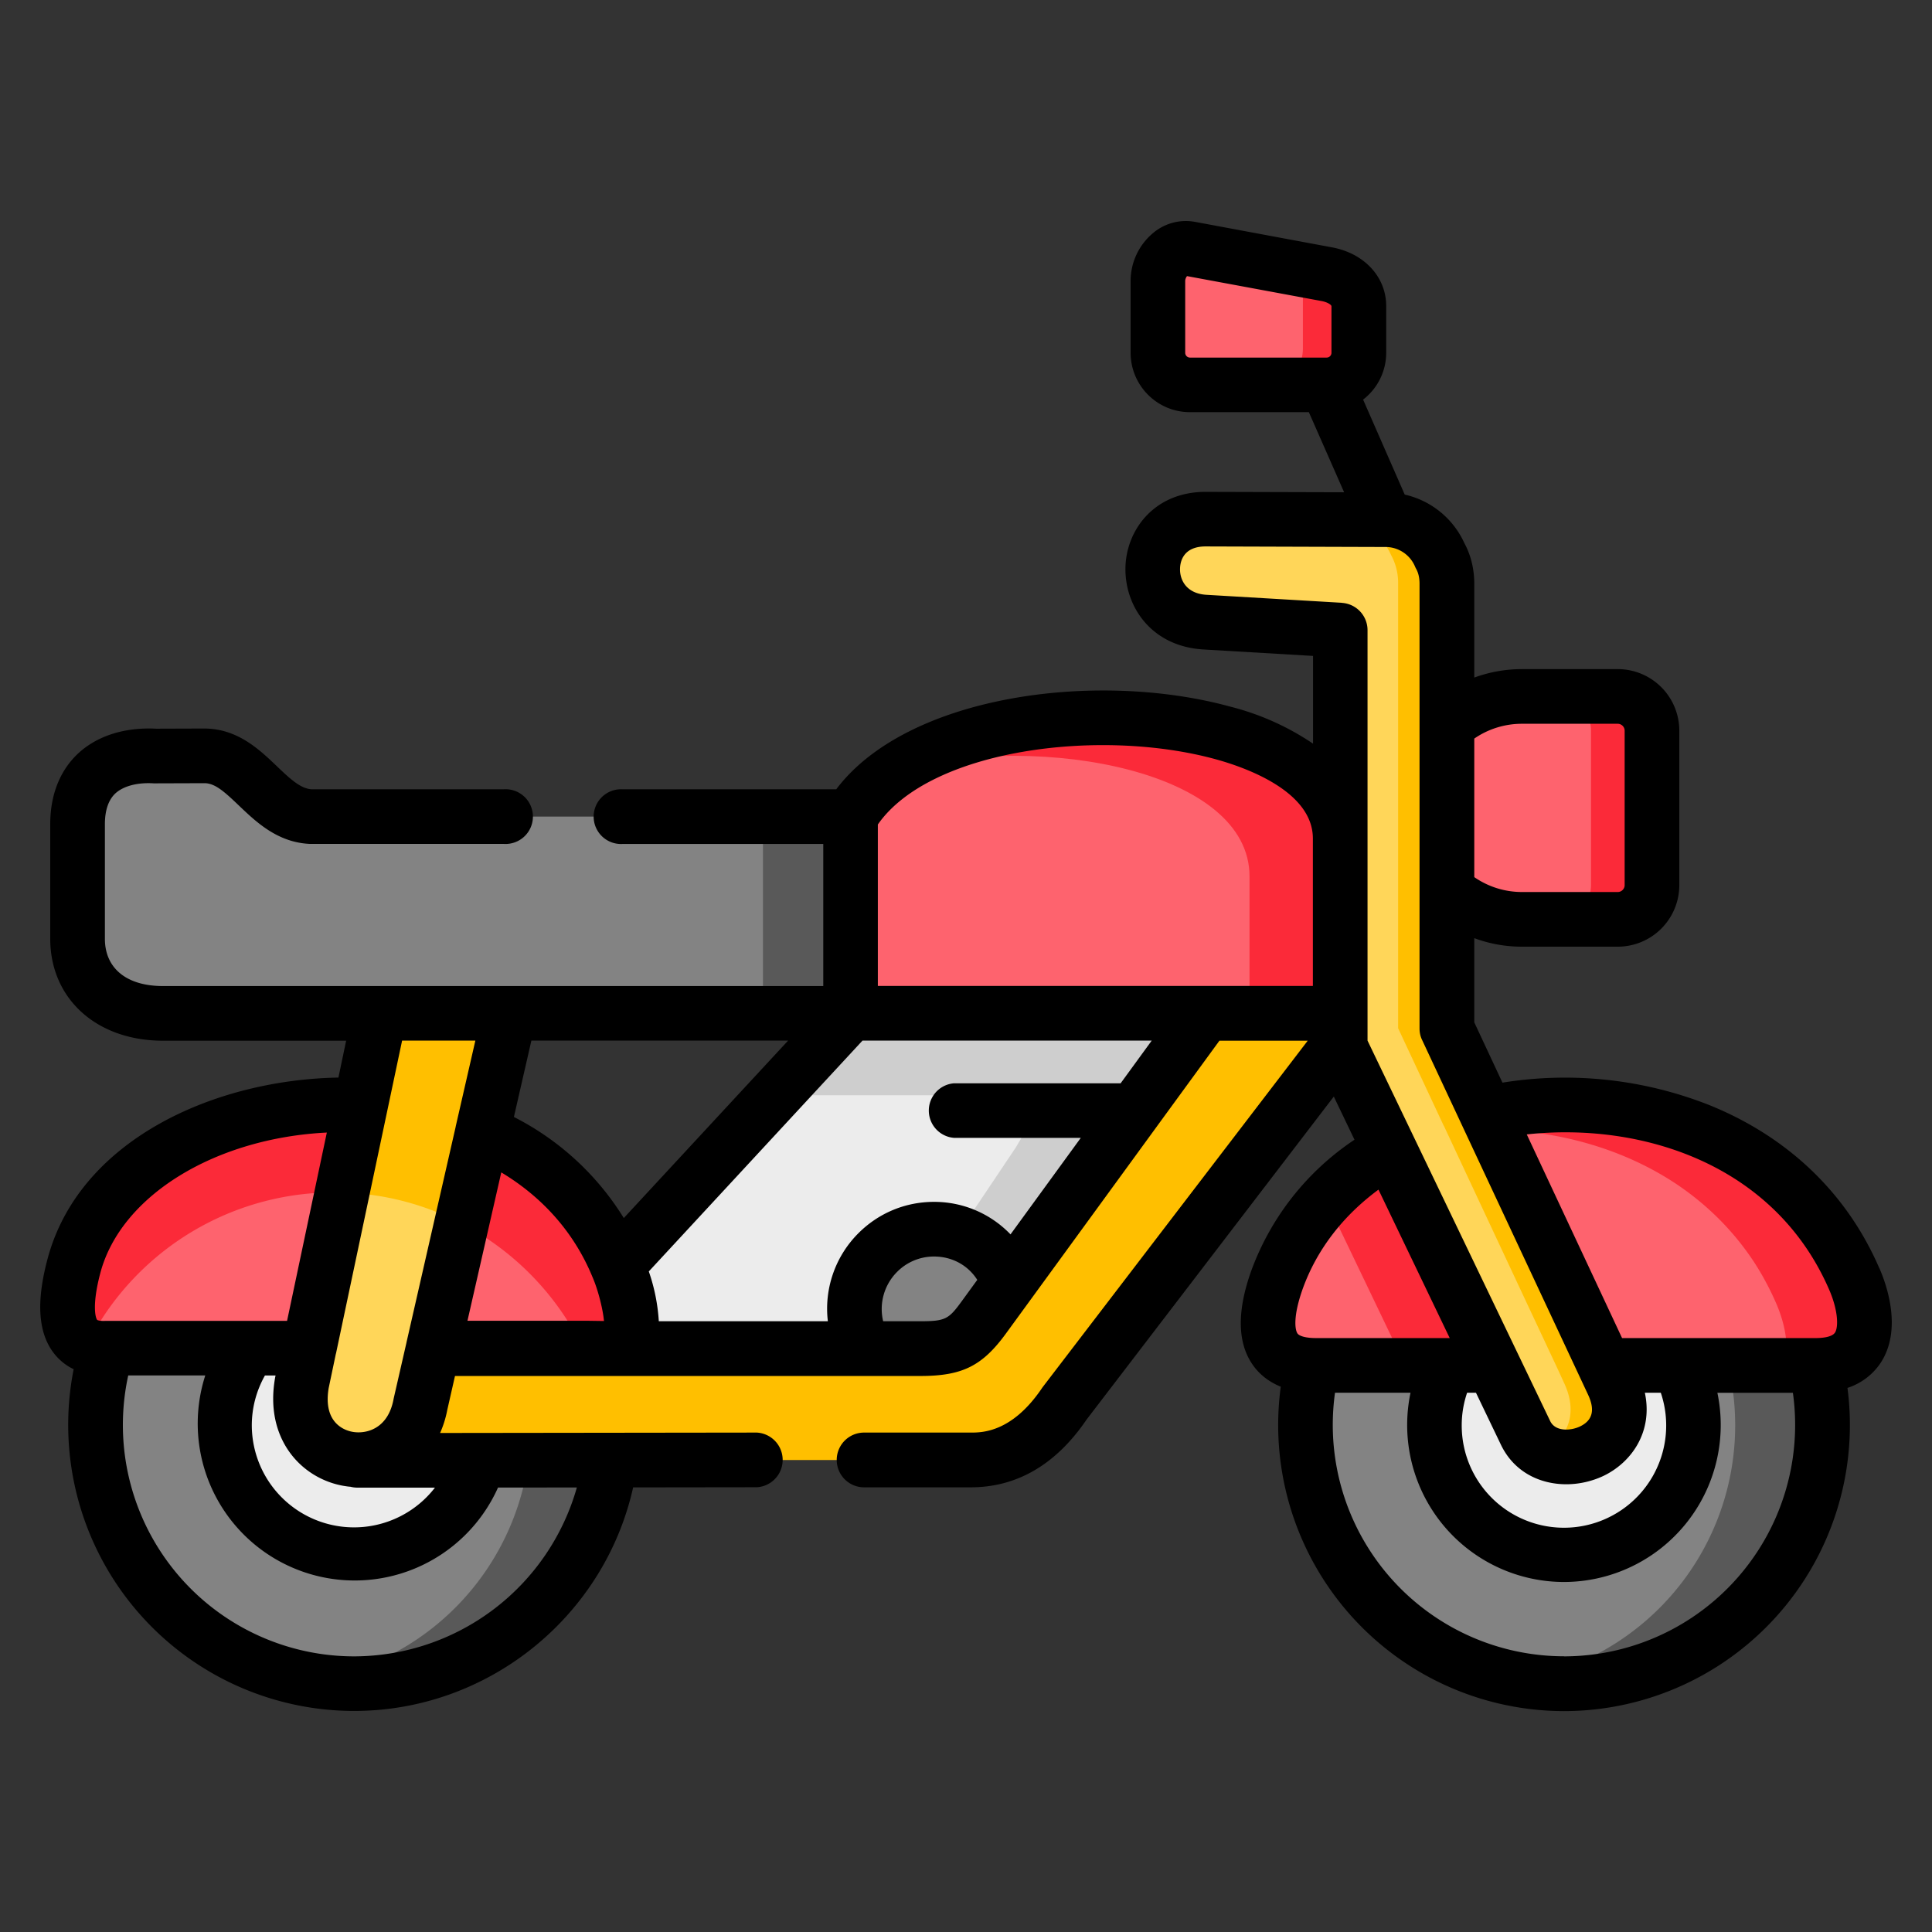 <svg width="24" height="24" fill="none" xmlns="http://www.w3.org/2000/svg">
  <rect width="100%" height="100%" fill="#333333" stroke="none"/>
  <defs/>
  <g fill-rule="evenodd" clip-rule="evenodd">
    <path d="M3.885 15.791l-2.553.956a3.212 3.212 0 106.25 1.391l-3.697-2.347zM16.348 16.963h-.043a3.211 3.211 0 003.126 3.952 3.211 3.211 0 003.125-3.952l-2.873-.708-3.335.708z" fill="#838383"/>
    <path d="M10.567 12.588l-2.897 3.13c.115.265.334 1.038-.006 1.034l-.198-.002.001.004 2.35.767c3.423-.152 2.24-.078 4.75-2.422l.409-2.51-2.165-1.222-2.244 1.221z" fill="#ECECEC"/>
    <path d="M14.976 12.588h-4.409l-.943 1.018h2.712c.711 0 .685-.032.28.652l-.71 1.059a.955.955 0 01.625.623l1.564-2.143.88-1.209z" fill="#CECECE"/>
    <path d="M4.48 13.728c-1.59-.066-3.204.677-3.559 1.99-.112.417-.203 1.062.411 1.03h2.51l.776-1.03-.139-1.99zM7.67 15.718c-.335-.798-.95-1.338-1.675-1.653l-.718 1.344.106 1.338h1.911l.172.003.198.002c.34.004.121-.768.005-1.034z" fill="#FE636E"/>
    <path d="M11.605 15.27a.985.985 0 00-.706.297.983.983 0 00-.152 1.187h.686c.421 0 .564-.078.791-.39l.308-.424a.96.96 0 00-.927-.67z" fill="#838383"/>
    <path d="M20.097 8.65h-1.19a1.38 1.38 0 00-.933.363l-.606 1.149.606.896c.247.225.573.362.932.362h1.19a.426.426 0 00.426-.424v-1.92a.426.426 0 00-.425-.425zM17.63 15.046l-.316-.66-.05-.103c-.636.366-1.142.905-1.396 1.606-.15.416-.268 1.048.436 1.074h2.246l-.21-.439-.71-1.478zM22.762 15.378c-.918-1.409-2.733-1.882-4.294-1.55l.075.163.266.566.723 1.545.404.86h2.62c.078 0 .145-.006.206-.018.528-.114.436-.682.274-1.055a3.603 3.603 0 00-.274-.511zM16.482 3.406l-1.699-.317c-.216-.04-.398.18-.398.4v.893c0 .22.178.398.398.398h1.699a.4.4 0 00.4-.398v-.579c0-.219-.185-.358-.4-.397z" fill="#FE636E"/>
    <path d="M9.229 10.144H3.86c-.55-.028-.778-.752-1.319-.755l-.612.003c-.444-.027-.965.154-.965.848v1.421c0 .508.365.927 1.06.927h8.543l1.19-1.221-1.19-1.223h-1.34z" fill="#838383"/>
    <path d="M4.479 13.728c-1.59-.066-3.204.677-3.558 1.99-.094.347-.171.852.158.992a3.433 3.433 0 013.171-1.896l.067-.316.162-.77zM7.65 15.671c-.34-.772-.944-1.298-1.656-1.606l-.173.762-.085.373c.652.34 1.182.884 1.504 1.547h.053l.173.003.198.003c.34.003.12-.77.005-1.035a2.126 2.126 0 00-.02-.047zM22.762 15.378c-.47-.72-1.172-1.195-1.955-1.443a4.624 4.624 0 00-2.34-.106l.076.162.02.042c.794.015 1.587.232 2.244.664.384.254.721.582.986.986.102.158.194.329.273.511.1.232.175.542.086.769h.404c.078 0 .145-.007.206-.02.528-.113.436-.681.274-1.054a3.615 3.615 0 00-.274-.511zM17.264 14.283c-.298.17-.566.38-.794.624l.217.45.708 1.477.063.129h1.092l-.21-.439-.71-1.478-.317-.66-.05-.103zM20.097 8.65h-.758c.233 0 .425.192.425.425v1.92a.426.426 0 01-.425.425h.758a.426.426 0 00.425-.424v-1.92a.426.426 0 00-.425-.425z" fill="#FB2A39"/>
    <path d="M9.478 10.144h1.09v2.444h-1.09v-2.444z" fill="#595959"/>
    <path d="M18.952 17.8l-.369-.767-.033-.07h-.547a1.605 1.605 0 001.427 2.35 1.608 1.608 0 001.427-2.35h-.922l.032.07.069.148c.398.85-.791 1.228-1.084.62z" fill="#ECECEC"/>
    <path d="M22.152 16.963h-.684a3.21 3.21 0 01-2.582 3.907 3.211 3.211 0 003.67-3.907h-.404z" fill="#595959"/>
    <path d="M16.88 3.803c0-.219-.183-.358-.399-.398l-.48-.089c.11.08.184.2.184.359v.654c0 .248-.18.451-.398.451h.694a.4.4 0 00.4-.398v-.579z" fill="#FB2A39"/>
    <path d="M7.582 18.138l-1.017.002a3.214 3.214 0 01-2.68 2.735 3.212 3.212 0 003.697-2.736z" fill="#595959"/>
    <path d="M3.843 16.747h-.735a1.61 1.61 0 102.841 1.392l-2.106-1.392z" fill="#ECECEC"/>
    <path d="M10.747 16.754H5.382l-.706.478-.063.909 1.335-.001 1.634-.002 4.477-.002c.164 0 .692 0 1.165-.701l3.426-4.477v-.37h-1.674l-.881 1.209-1.564 2.143-.307.423c-.227.313-.37.39-.792.39h-.685z" fill="#FFBF00"/>
    <path d="M16.65 10.417c0-1.825-5.025-2.06-6.083-.273v2.444h6.083l.568-1.168-.568-1.003z" fill="#FE636E"/>
    <path d="M16.65 10.417c0-1.591-3.82-1.973-5.5-.86 1.847-.459 4.372.035 4.372 1.329v1.702h1.128V10.417z" fill="#FB2A39"/>
    <path d="M17.218 6.457l-2.236-.008c-.878-.004-.883 1.23-.011 1.28l1.68.098v5.178l.663 1.38.317.661.71 1.478.243.509.369.767c.292.609 1.482.231 1.083-.62l-.069-.147-.435-.93-.723-1.546-.266-.566-.568-1.215V7.253c0-.14-.033-.26-.088-.356a.734.734 0 00-.669-.44z" fill="#FFD659"/>
    <path d="M17.886 6.896a.734.734 0 00-.668-.44h-.603a.732.732 0 01.665.438.72.72 0 01.088.357v5.522l.564 1.206.006.01.264.565.723 1.545.405.864.032.069.067.146c.196.416.01.72-.264.85.437.239 1.201-.14.87-.847l-.068-.148-.032-.07-.403-.86-.724-1.546-.245-.524-.02-.042-.076-.162-.493-1.053V7.253c0-.14-.033-.26-.088-.357z" fill="#FFBF00"/>
    <path d="M3.75 17.18c-.12.7.404 1.035.865.938.233-.05.45-.21.558-.491.021-.056.04-.119.052-.185l1.106-4.854h-1.61l-.97 4.593z" fill="#FFD659"/>
    <path d="M6.331 12.588h-1.61l-.47 2.226a3.41 3.41 0 011.486.386c.197-.871.396-1.741.594-2.612z" fill="#FFBF00"/>
  </g>
  <path d="M23.346 15.755c-.401-.928-1.13-1.629-2.109-2.026a4.883 4.883 0 00-2.573-.28l-.35-.749v-1.046c.188.07.388.106.592.106h1.19a.765.765 0 00.765-.764v-1.92a.765.765 0 00-.764-.764h-1.19c-.205 0-.405.036-.593.105V7.254c0-.187-.042-.358-.124-.509a1.073 1.073 0 00-.74-.601l-.517-1.18a.735.735 0 00.287-.582v-.579c0-.363-.272-.657-.677-.731l-1.698-.316h-.001a.63.63 0 00-.525.143.775.775 0 00-.274.59v.893c0 .407.33.738.737.738h1.477l.438.995-1.714-.005h-.006c-.635 0-.982.468-.996.931-.015.481.313.989.97 1.027l1.36.08v1.09a3.262 3.262 0 00-1.028-.46c-1.673-.458-4.018-.138-4.895 1.027H7.733a.34.34 0 100 .679h2.494v1.765H2.023c-.45 0-.72-.22-.72-.588V10.24c0-.173.044-.302.128-.382.1-.093.274-.14.478-.127h.021l.61-.002c.131 0 .248.106.428.278.213.203.477.456.875.476h2.411a.34.34 0 100-.678H3.87c-.133-.01-.253-.116-.432-.288-.217-.207-.487-.465-.898-.467l-.602.002c-.391-.02-.736.09-.972.312-.156.147-.342.418-.342.876v1.421c0 .746.576 1.267 1.4 1.267H4.3l-.096.458C2.659 13.413.99 14.16.593 15.63c-.148.548-.12.939.087 1.194a.684.684 0 00.235.185 3.554 3.554 0 003.483 4.245c1.67 0 3.11-1.174 3.467-2.777l1.536-.002a.34.34 0 000-.679H9.4l-3.933.005c.039-.088.07-.184.09-.29l.095-.418H11.432c.521 0 .77-.123 1.066-.53l1.873-2.57.005-.007.772-1.058h1.097l-3.29 4.3a.448.448 0 00-.012.017c-.373.551-.745.551-.884.551h-1.325a.34.34 0 000 .68h1.325c.575 0 1.06-.284 1.44-.843l3.07-4.011.257.536a3.332 3.332 0 00-1.278 1.616c-.184.508-.179.906.015 1.182.066.095.175.2.347.27a3.554 3.554 0 003.52 4.03 3.554 3.554 0 003.52-4.015.785.785 0 00.412-.311c.269-.41.079-.959-.015-1.175zm-5.032-6.58c.174-.12.38-.184.592-.184h1.19c.047 0 .086.039.086.085v1.92c0 .046-.039.085-.085.085h-1.19a1.04 1.04 0 01-.593-.185v-1.72zM16.54 4.383a.06.06 0 01-.06.059h-1.699a.06.06 0 01-.058-.059V3.49c0-.023.012-.048.023-.06l1.673.31c.068.013.121.045.121.065v.578zM1.33 16.408h-.017c-.08.005-.105-.011-.105-.011-.02-.02-.07-.177.04-.59.26-.963 1.434-1.67 2.812-1.738l-.494 2.339H1.333 1.33zm2.933 2.049c.03.005.06.01.091.012a.343.343 0 00.087.011h.962a1.27 1.27 0 01-2.275-.773c0-.22.057-.431.163-.62h.132l-.005.024a.416.416 0 00-.002.012c-.13.753.327 1.241.847 1.334zm1.924.022l.979-.001a2.883 2.883 0 01-2.767 2.098 2.875 2.875 0 01-2.806-3.49h.957a1.95 1.95 0 003.637 1.392zM5.66 14l-.61 2.674-.001.006-.157.686a.347.347 0 00-.003.014c-.07.38-.352.435-.508.407-.089-.015-.372-.101-.298-.544l.088-.42a.45.45 0 00.004-.015l.82-3.881h.91l-.242 1.057a.232.232 0 00-.003.016zm1.637 2.407h-1.49l.42-1.843c.516.31.902.747 1.127 1.285l.002.005c.072.162.133.405.147.556l-.206-.003zm-.913-2.532l.217-.948H9.79l-2.041 2.204a3.432 3.432 0 00-1.364-1.255zm1.675 1.92l2.655-2.868h3.593l-.386.53h-2.069a.34.34 0 000 .678h1.574l-.873 1.199a1.312 1.312 0 00-.95-.404c-.36 0-.696.142-.947.397a1.325 1.325 0 00-.372 1.086H8.184a2.314 2.314 0 00-.124-.618zm3.372.618h-.46a.652.652 0 01.17-.61.643.643 0 01.462-.194c.226 0 .423.11.537.29l-.192.264c-.162.222-.2.25-.517.25zm4.878-4.165h-5.404v-2.006c.65-.932 2.755-1.206 4.198-.81.363.1 1.206.394 1.206.984v1.832zm.36-4.76l-1.68-.099c-.251-.014-.335-.185-.33-.327.002-.083.038-.274.318-.274h.002l2.236.007c.156.001.297.094.36.236a.36.36 0 00.015.032c.03.052.044.115.044.19v5.522c0 .05.01.099.032.144l.486 1.039.014.03 1.561 3.336c.09.192.057.322-.102.397-.11.052-.303.067-.368-.068l-2.269-4.726V7.827a.34.34 0 00-.32-.338zm3.764 9.813h.198a1.27 1.27 0 11-2.473.404c0-.139.023-.274.067-.404h.11l.31.646c.163.34.486.491.812.491.158 0 .317-.036.46-.103.346-.165.62-.544.516-1.034zm-4.315-.736c-.033-.047-.056-.219.067-.561.175-.482.497-.9.939-1.226l.885 1.844h-1.663c-.116 0-.203-.022-.228-.057zm3.31 4.01a2.875 2.875 0 01-2.844-3.274h.938a1.95 1.95 0 001.906 2.351 1.95 1.95 0 001.906-2.35h.938a2.875 2.875 0 01-2.843 3.274zm3.365-4.019c-.027.042-.116.066-.239.066H20.15l-1.184-2.53c1.415-.154 3.077.36 3.758 1.932.108.25.117.46.07.532z" fill="#000"/>
</svg>
